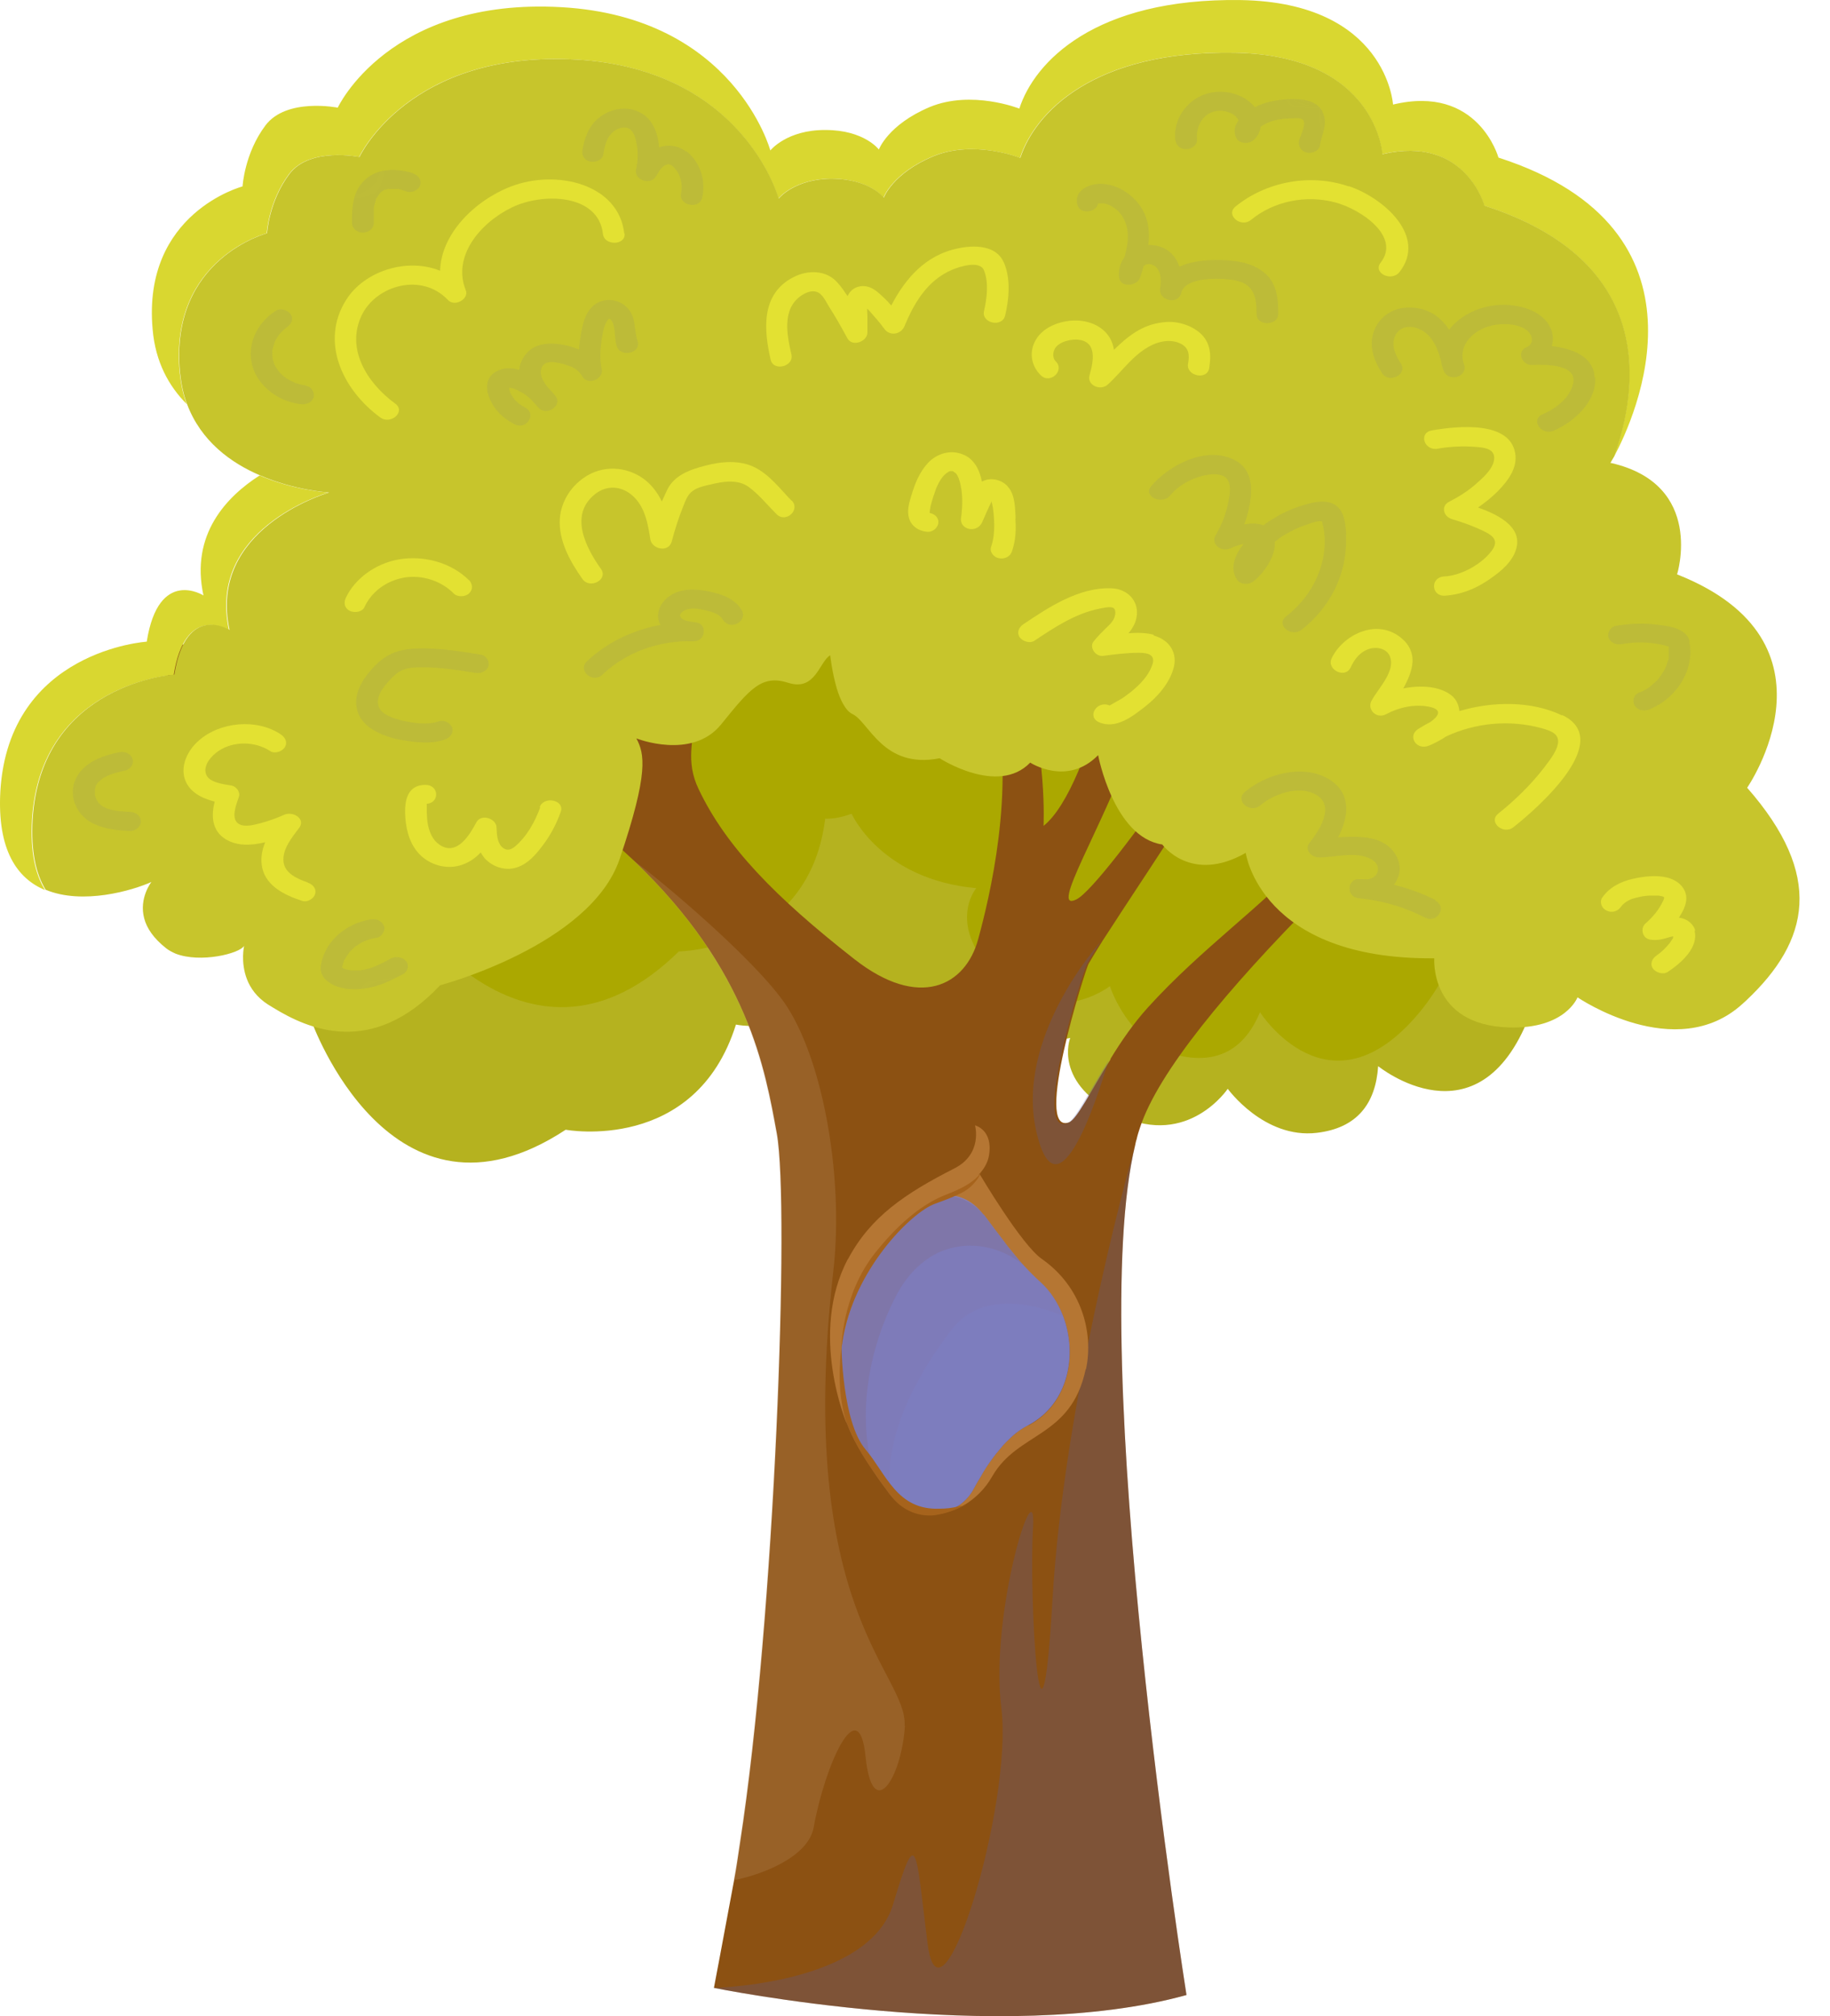 <svg width="59" height="65" viewBox="0 0 59 65" fill="none" xmlns="http://www.w3.org/2000/svg">
<path d="M10.04 32.912C10.04 32.912 12.599 40.131 18.238 36.422C18.238 36.422 22.417 37.201 23.727 33.032C23.727 33.032 26.216 33.562 26.636 30.943C26.636 30.943 27.856 34.112 29.935 32.452C29.935 32.452 31.495 34.172 34.504 33.462C34.504 33.462 33.914 34.942 36.114 35.972C38.313 37.001 39.583 35.102 39.583 35.102C39.583 35.102 40.753 36.721 42.452 36.522C43.752 36.371 44.352 35.582 44.432 34.372C44.432 34.372 47.651 36.991 49.301 32.772C50.95 28.563 47.731 25.004 47.731 25.004L22.897 19.525L10.03 32.892L10.04 32.912Z" fill="#B5B21F"/>
<path d="M8.1 20.785C8.1 20.785 8.59 28.074 15.108 26.324C15.108 26.324 18.838 28.373 21.377 24.834C21.377 24.834 23.567 26.124 24.796 23.765C24.796 23.765 24.956 27.164 27.456 26.234C27.456 26.234 28.395 28.354 31.475 28.634C31.475 28.634 30.445 29.853 32.215 31.523C33.984 33.192 35.784 31.793 35.784 31.793C35.784 31.793 36.384 33.692 38.063 34.042C39.343 34.312 40.163 33.742 40.623 32.633C40.623 32.633 42.852 36.132 45.752 32.653C48.651 29.173 46.701 24.784 46.701 24.784L24.836 11.777L8.09 20.795L8.1 20.785Z" fill="#ABA800"/>
<path d="M13.059 29.303C13.059 29.303 17.068 35.402 21.887 30.673C21.887 30.673 26.146 30.623 26.616 26.294C26.616 26.294 29.155 26.334 29.065 23.675C29.065 23.675 30.875 26.554 32.595 24.514C32.595 24.514 34.454 25.904 37.273 24.624C37.273 24.624 36.984 26.194 39.343 26.774C41.703 27.354 42.582 25.254 42.582 25.254C42.582 25.254 44.042 26.614 45.672 26.094C46.911 25.694 47.351 24.804 47.201 23.605C47.201 23.605 50.86 25.554 51.67 21.095C52.48 16.636 48.631 13.777 48.631 13.777L23.207 13.207L13.059 29.293V29.303Z" fill="#ABA800"/>
<path d="M48.451 20.508C48.451 20.508 46.351 24.747 43.072 28.316C42.862 28.546 42.652 28.766 42.442 28.986C39.563 31.885 37.334 34.575 36.754 36.354C36.714 36.474 36.674 36.594 36.644 36.734C36.644 36.734 36.624 36.784 36.604 36.894C34.974 43.572 38.253 64.318 38.253 64.318C32.285 65.977 23.017 64.088 23.017 64.088C23.017 64.088 23.277 62.728 23.667 60.619C23.736 60.249 23.797 59.849 23.857 59.429C24.986 52.161 25.466 38.854 25.046 36.544C24.666 34.485 24.146 31.275 20.427 27.736C19.907 27.246 19.338 26.746 18.688 26.247C18.648 26.216 18.588 26.206 18.548 26.177C16.478 25.157 14.489 24.377 12.719 23.787C8.6 22.407 5.661 22.067 5.661 22.067C5.661 22.067 3.461 20.008 8.38 21.078C10.04 21.438 9.89 21.518 11.569 22.038C14.879 23.087 17.898 24.077 19.418 23.517C21.707 22.697 20.087 17.998 20.297 15.759C20.447 14.239 19.997 12.38 19.688 11.36C19.547 10.88 19.438 10.58 19.438 10.58C19.438 10.58 19.887 10.75 20.367 11.23C20.917 11.78 21.507 12.73 21.437 14.289C21.317 16.779 22.157 18.868 22.647 18.938C23.137 19.018 24.386 17.788 25.286 16.579C26.396 15.079 26.006 13.739 26.006 13.739C26.006 13.739 28.965 13.839 26.626 16.619C24.506 19.128 22.357 21.178 22.377 23.127C22.377 23.857 22.087 24.537 22.527 25.447C23.407 27.296 24.996 28.926 27.536 30.915C29.635 32.565 31.125 31.785 31.535 30.286C31.895 28.966 32.755 25.467 32.065 22.477C31.975 22.067 31.845 21.668 31.695 21.288C31.205 20.088 28.575 14.879 28.575 14.879L29.525 14.519C29.525 14.519 31.175 18.488 32.275 20.368C32.565 20.858 32.794 21.388 32.974 21.918C33.764 24.227 33.644 26.626 33.644 26.626C34.424 26.017 35.204 23.997 35.544 22.347C35.744 21.318 35.774 20.438 35.514 20.138C33.884 18.288 33.024 15.349 33.024 15.189C33.024 15.059 35.504 20.328 35.554 19.258C35.644 17.619 35.534 15.979 35.534 15.979L36.304 21.808L38.893 15.009L39.693 12.909C39.663 13.059 39.433 13.899 39.113 15.069C38.403 17.698 37.203 22.017 36.504 23.977C36.504 24.007 36.504 24.017 36.484 24.037C35.534 26.716 33.804 29.446 34.704 28.996C35.174 28.766 36.714 26.736 38.113 24.707C38.423 24.277 38.723 23.837 38.993 23.427C39.193 23.137 40.033 17.569 40.203 17.299C40.323 17.109 39.783 22.217 39.893 22.047C40.353 21.328 40.673 20.778 40.763 20.528C41.143 19.488 41.483 17.748 41.483 17.748C41.483 17.748 43.672 16.529 41.462 20.818C40.813 22.077 39.933 23.547 39.023 24.987C37.713 27.056 36.354 29.076 35.544 30.336C35.364 30.625 35.204 30.885 35.094 31.075C34.994 31.255 33.294 36.604 34.464 36.184C34.724 36.084 35.164 35.175 35.804 34.155V34.135C36.144 33.575 36.544 32.995 37.004 32.485C38.743 30.566 40.753 29.176 42.042 27.716C42.622 27.066 43.052 26.407 43.262 25.677C44.702 20.748 44.842 17.529 45.072 17.268C45.242 17.069 44.092 25.267 44.262 25.077C46.211 22.817 47.651 19.848 47.651 19.848L48.501 20.468L48.451 20.508Z" fill="#8C5112"/>
<g style="mix-blend-mode:multiply" opacity="0.47">
<path d="M26.596 16.608C24.476 19.118 22.327 21.168 22.347 23.117C22.097 23.227 21.827 23.277 21.547 23.237C19.048 22.877 20.957 23.387 20.007 25.146C19.707 25.696 19.148 26.006 18.528 26.166C16.458 25.146 14.469 24.367 12.699 23.777C12.219 23.197 11.829 22.607 11.549 22.027C14.859 23.077 17.878 24.067 19.398 23.507C21.687 22.687 20.067 17.988 20.277 15.749C20.427 14.229 19.977 12.37 19.668 11.35C19.897 11.31 20.117 11.26 20.347 11.22C20.897 11.77 21.487 12.719 21.417 14.279C21.297 16.768 22.137 18.858 22.627 18.928C23.117 19.008 24.366 17.778 25.266 16.569C26.376 15.069 25.986 13.729 25.986 13.729C25.986 13.729 28.945 13.829 26.606 16.608H26.596Z" fill="#5259A6"/>
</g>
<g style="mix-blend-mode:multiply" opacity="0.47">
<path d="M32.235 20.367C32.525 20.857 32.755 21.387 32.934 21.917C32.675 22.107 32.375 22.297 32.025 22.467C31.935 22.057 31.805 21.657 31.655 21.277C31.165 20.078 28.535 14.869 28.535 14.869L29.485 14.509C29.485 14.509 31.135 18.478 32.235 20.358V20.367Z" fill="#5259A6"/>
</g>
<g style="mix-blend-mode:multiply" opacity="0.47">
<path d="M39.053 15.078C38.343 17.707 37.143 22.026 36.444 23.986C36.274 23.706 36.024 23.266 35.624 22.566C35.584 22.486 35.534 22.416 35.494 22.346C35.694 21.316 35.724 20.437 35.464 20.137C33.834 18.287 32.974 15.348 32.974 15.188C32.974 15.058 35.454 20.327 35.504 19.257C35.594 17.617 35.484 15.978 35.484 15.978L36.254 21.806L38.843 15.008C38.913 15.038 38.983 15.058 39.063 15.078H39.053Z" fill="#5259A6"/>
</g>
<g style="mix-blend-mode:multiply" opacity="0.47">
<path d="M41.403 20.837C40.753 22.097 39.873 23.567 38.963 25.006C38.603 24.876 38.293 24.786 38.053 24.716C38.363 24.286 38.663 23.846 38.933 23.436C39.133 23.147 39.973 17.578 40.143 17.308C40.263 17.118 39.723 22.227 39.833 22.057C40.293 21.337 40.613 20.787 40.703 20.537C41.083 19.497 41.422 17.758 41.422 17.758C41.422 17.758 43.612 16.538 41.403 20.827V20.837Z" fill="#5259A6"/>
</g>
<g style="mix-blend-mode:multiply" opacity="0.47">
<path d="M48.451 20.508C48.451 20.508 46.351 24.747 43.072 28.316C42.752 28.166 42.402 27.986 41.992 27.746C42.572 27.096 43.002 26.436 43.212 25.707C44.652 20.778 44.792 17.558 45.022 17.299C45.192 17.099 44.042 25.297 44.212 25.107C46.161 22.847 47.601 19.878 47.601 19.878L48.451 20.498V20.508Z" fill="#5259A6"/>
</g>
<g style="mix-blend-mode:multiply" opacity="0.25">
<path d="M35.744 34.183C35.624 34.553 34.184 39.592 33.434 36.573C32.654 33.483 35.484 30.364 35.484 30.364C35.304 30.654 35.144 30.904 35.034 31.104C34.934 31.284 33.234 36.633 34.404 36.213C34.664 36.113 35.104 35.203 35.744 34.183Z" fill="#5259A6"/>
</g>
<g style="mix-blend-mode:multiply" opacity="0.25">
<path d="M38.243 64.317C32.275 65.977 23.007 64.087 23.007 64.087C23.007 64.087 28.026 63.987 28.795 61.388C29.575 58.788 29.515 59.568 29.905 62.658C30.315 65.887 32.664 58.179 32.285 55.079C31.895 51.99 33.444 47.121 33.304 49.281C33.174 51.44 33.544 58.289 33.934 51.55C34.294 45.362 36.284 38.043 36.604 36.894C34.974 43.572 38.253 64.317 38.253 64.317H38.243Z" fill="#5259A6"/>
</g>
<path opacity="0.21" d="M29.175 55.64C29.065 57.35 28.125 58.789 27.906 56.63C27.686 54.48 26.596 56.9 26.236 58.899C26.066 59.899 24.486 60.459 23.646 60.619C23.716 60.249 23.776 59.849 23.837 59.429C24.966 52.161 25.446 38.854 25.026 36.544C24.646 34.485 24.126 31.276 20.407 27.736C20.697 27.896 23.896 30.496 25.156 32.145C26.486 33.855 27.226 37.864 26.866 40.983C25.616 51.991 29.265 53.92 29.165 55.64H29.175Z" fill="#C7A179"/>
<path d="M35.004 44.14C34.534 46.36 32.825 46.15 31.995 47.589C31.745 48.029 31.425 48.309 31.125 48.499H31.115C31.115 48.499 31.085 48.519 31.035 48.549C30.885 48.629 30.585 48.759 30.245 48.819C30.255 48.789 30.265 48.719 30.295 48.619C30.545 47.209 31.855 39.791 30.995 39.341C30.035 38.831 29.895 38.721 29.895 38.721L31.585 37.852C31.585 37.852 32.934 40.141 33.594 40.591C34.864 41.481 35.264 42.95 35.014 44.14H35.004Z" fill="#B57633"/>
<path d="M33.144 45.949C33.035 46.009 32.934 46.069 32.825 46.149C32.724 46.229 32.625 46.309 32.525 46.409C32.415 46.509 32.315 46.619 32.205 46.759C32.095 46.879 32.005 47.019 31.905 47.148C31.805 47.288 31.715 47.428 31.635 47.578C31.535 47.738 31.445 47.898 31.365 48.048C30.795 49.018 29.405 49.108 28.715 48.198L28.695 48.178C28.506 47.928 28.316 47.668 28.136 47.398C27.796 46.899 27.496 46.399 27.306 45.889C27.246 45.769 27.216 45.639 27.186 45.519C27.136 45.379 27.116 45.259 27.096 45.129C27.026 44.709 27.046 44.299 27.216 43.899C27.696 42.73 28.386 41 28.975 39.55C29.425 38.401 30.945 38.201 31.705 39.16C31.725 39.17 31.735 39.18 31.755 39.21C31.955 39.48 32.165 39.76 32.365 40.02C32.465 40.16 32.565 40.28 32.664 40.4C32.764 40.52 32.864 40.65 32.965 40.76C33.174 40.99 33.374 41.19 33.554 41.35C33.874 41.64 34.114 42.02 34.274 42.43C34.754 43.679 34.454 45.269 33.154 45.959L33.144 45.949Z" fill="#8C5112"/>
<g style="mix-blend-mode:multiply" opacity="0.75">
<path d="M33.144 45.949C33.034 46.009 32.934 46.069 32.825 46.149C32.724 46.219 32.624 46.309 32.525 46.409C32.415 46.509 32.315 46.619 32.205 46.759C32.095 46.879 32.005 47.019 31.905 47.149C31.805 47.289 31.715 47.429 31.635 47.579C31.535 47.739 31.445 47.899 31.365 48.048C31.255 48.239 31.105 48.398 30.935 48.518C30.935 48.518 30.928 48.522 30.915 48.528C30.645 48.718 30.315 48.818 29.995 48.818C29.905 48.818 29.815 48.808 29.735 48.798C29.715 48.798 29.685 48.788 29.665 48.788C29.645 48.788 29.635 48.778 29.605 48.778C29.265 48.698 28.955 48.508 28.715 48.188L28.695 48.169C28.506 47.919 28.316 47.659 28.136 47.389C27.796 46.889 27.496 46.389 27.306 45.879C27.246 45.759 27.216 45.629 27.186 45.509C27.136 45.369 27.116 45.249 27.096 45.119C27.046 44.819 27.046 43.95 27.126 43.24C27.156 42.99 27.196 42.77 27.236 42.6C27.566 41.37 28.156 40.6 28.975 39.541C29.865 38.391 30.945 38.191 31.705 39.151C31.725 39.161 31.735 39.171 31.755 39.201C31.955 39.471 32.165 39.75 32.365 40.01C32.465 40.15 32.565 40.27 32.664 40.39C32.764 40.51 32.864 40.64 32.965 40.75C33.174 40.98 33.374 41.18 33.554 41.34C33.874 41.63 34.114 42.01 34.274 42.42C34.754 43.669 34.454 45.259 33.154 45.949H33.144Z" fill="#7B83DB"/>
</g>
<g style="mix-blend-mode:multiply" opacity="0.32">
<path d="M33.144 45.95C33.034 46.01 32.934 46.07 32.825 46.15C32.724 46.23 32.624 46.31 32.525 46.41C32.415 46.51 32.315 46.62 32.205 46.76C32.095 46.88 32.005 47.01 31.905 47.15C31.815 47.29 31.715 47.43 31.635 47.58C31.535 47.74 31.445 47.9 31.365 48.05C30.795 49.019 29.405 49.109 28.715 48.2L28.695 48.18C28.506 47.93 28.316 47.67 28.136 47.4C27.516 45.04 28.326 42.811 28.945 41.671C29.185 41.241 29.475 40.911 29.775 40.681C30.695 39.941 32.025 40.011 32.955 40.751C33.164 40.981 33.364 41.181 33.544 41.341C33.864 41.631 34.104 42.011 34.264 42.421C34.744 43.671 34.444 45.26 33.144 45.95Z" fill="#7B83DB"/>
</g>
<g style="mix-blend-mode:multiply" opacity="0.15">
<path d="M33.144 45.949C33.034 46.009 32.934 46.069 32.825 46.149C32.724 46.229 32.624 46.309 32.525 46.409C32.415 46.509 32.315 46.619 32.205 46.759C32.095 46.879 32.005 47.009 31.905 47.149C31.815 47.289 31.715 47.429 31.635 47.579C31.535 47.739 31.445 47.899 31.365 48.049C30.795 49.018 29.405 49.108 28.715 48.199L28.695 48.179C28.485 46.169 29.665 44.2 30.675 42.87C31.775 41.42 33.844 42.24 34.264 42.42C34.744 43.67 34.444 45.259 33.144 45.949Z" fill="#7B83DB"/>
</g>
<path d="M31.115 48.51C31.115 48.51 31.085 48.529 31.035 48.559C30.885 48.639 30.585 48.77 30.245 48.83C30.165 48.849 30.075 48.859 29.985 48.859C29.895 48.859 29.215 48.88 28.715 48.21L28.695 48.19C28.506 47.94 28.316 47.68 28.136 47.41C27.796 46.91 27.496 46.41 27.306 45.9C27.246 45.78 27.216 45.65 27.186 45.53C27.136 45.39 27.116 45.27 27.096 45.14C27.046 44.84 27.046 43.971 27.126 43.261C27.126 43.461 27.156 45.85 27.906 46.73C28.576 47.52 28.915 48.7 30.305 48.639C30.495 48.639 30.695 48.62 30.925 48.559C30.925 48.559 30.932 48.556 30.945 48.55C30.945 48.55 31.085 48.539 31.125 48.529L31.115 48.51Z" fill="#A6631C"/>
<path d="M27.336 40.6C28.066 39.221 29.195 38.471 30.765 37.671C31.695 37.201 31.435 36.281 31.435 36.281C31.435 36.281 32.025 36.421 31.885 37.251C31.745 38.081 30.595 38.501 30.035 38.831C27.486 40.32 26.606 43.739 27.296 45.889C27.296 45.889 26.066 42.99 27.336 40.59V40.6Z" fill="#B57633"/>
<path d="M31.645 37.772C31.645 37.772 31.545 38.051 31.245 38.301C30.945 38.551 30.185 38.781 30.065 38.841C29.255 39.201 27.396 41.111 27.126 43.48C27.126 43.48 27.126 41.761 28.215 40.391C29.305 39.021 30.155 38.651 30.535 38.501C30.915 38.351 31.385 38.151 31.645 37.782V37.772Z" fill="#A6631C"/>
<path d="M7.38 20.317C7.38 20.317 5.971 19.427 5.601 21.757C5.601 21.757 1.302 22.027 1.032 26.426C0.972 27.465 1.142 28.195 1.452 28.695C0.562 28.325 -0.098 27.415 0.012 25.496C0.292 20.967 4.731 20.687 4.731 20.687C5.111 18.277 6.56 19.197 6.56 19.197C6.131 17.228 7.31 16.008 8.37 15.328C9.46 15.798 10.49 15.868 10.59 15.878C10.4 15.938 6.68 17.078 7.38 20.307V20.317Z" fill="#D9D730"/>
<path d="M52.03 14.718C52.82 12.519 53.4 8.42 47.851 6.63C47.851 6.63 47.231 4.341 44.562 4.971C44.562 4.971 44.372 1.781 39.803 1.701C35.224 1.621 33.354 3.651 32.885 5.091C32.885 5.091 31.395 4.491 30.075 5.041C28.765 5.59 28.485 6.37 28.485 6.37C28.485 6.37 28.036 5.77 26.816 5.76C25.606 5.76 25.096 6.4 25.096 6.4C25.096 6.4 23.966 2.231 18.578 1.921C13.179 1.611 11.579 5.061 11.579 5.061C11.579 5.061 9.98 4.731 9.32 5.61C8.66 6.49 8.6 7.52 8.6 7.52C8.6 7.52 5.461 8.34 5.791 11.989C5.831 12.369 5.901 12.719 6.021 13.029C5.451 12.459 5.011 11.679 4.921 10.619C4.581 6.86 7.82 6.01 7.82 6.01C7.82 6.01 7.88 4.941 8.56 4.041C9.24 3.141 10.889 3.471 10.889 3.471C10.889 3.471 12.539 -0.088 18.108 0.232C23.677 0.552 24.836 4.851 24.836 4.851C24.836 4.851 25.366 4.181 26.616 4.191C27.866 4.191 28.335 4.821 28.335 4.821C28.335 4.821 28.625 4.021 29.975 3.451C31.325 2.891 32.864 3.501 32.864 3.501C33.344 2.011 35.284 -0.068 40.003 0.002C44.712 0.082 44.912 3.371 44.912 3.371C47.661 2.711 48.311 5.081 48.311 5.081C55.519 7.4 52.69 13.499 52.05 14.698L52.03 14.718Z" fill="#D9D730"/>
<path d="M56.329 25.396C56.329 25.396 59.588 20.697 54.07 18.518C54.07 18.518 54.979 15.628 51.95 14.928H51.92C51.92 14.928 51.96 14.848 52.04 14.719C52.83 12.519 53.41 8.42 47.861 6.63C47.861 6.63 47.241 4.341 44.572 4.971C44.572 4.971 44.382 1.781 39.813 1.702C35.234 1.622 33.364 3.651 32.895 5.091C32.895 5.091 31.405 4.491 30.085 5.041C28.775 5.591 28.495 6.37 28.495 6.37C28.495 6.37 28.046 5.771 26.826 5.761C25.616 5.761 25.106 6.4 25.106 6.4C25.106 6.4 23.977 2.231 18.588 1.921C13.189 1.612 11.589 5.061 11.589 5.061C11.589 5.061 9.99 4.731 9.33 5.611C8.67 6.49 8.61 7.52 8.61 7.52C8.61 7.52 5.471 8.34 5.801 11.989C5.841 12.369 5.911 12.719 6.031 13.029C6.481 14.229 7.45 14.928 8.39 15.328C9.48 15.798 10.51 15.868 10.61 15.878C10.42 15.938 6.7 17.078 7.4 20.307C7.4 20.307 5.991 19.418 5.621 21.747C5.621 21.747 1.322 22.017 1.052 26.416C0.992 27.456 1.162 28.186 1.472 28.685C2.671 29.185 4.281 28.705 4.881 28.435C4.881 28.435 4.471 28.955 4.651 29.615C4.731 29.915 4.941 30.245 5.361 30.575C5.451 30.645 5.551 30.695 5.661 30.745C6.461 31.055 7.72 30.745 7.87 30.495C7.87 30.495 7.75 31.015 7.96 31.565C8.07 31.855 8.28 32.154 8.64 32.385L8.82 32.495C9.93 33.174 11.989 34.104 14.189 31.765C14.189 31.765 19.028 30.485 19.977 27.696C20.927 24.896 20.777 24.296 20.517 23.806C20.517 23.806 22.307 24.516 23.247 23.357C24.186 22.197 24.556 21.737 25.426 22.017C26.296 22.287 26.416 21.327 26.766 21.127C26.766 21.127 26.826 21.677 26.976 22.187C27.086 22.557 27.256 22.907 27.476 23.017C28.016 23.257 28.456 24.806 30.295 24.446C30.295 24.446 32.175 25.666 33.214 24.586C33.214 24.586 34.404 25.366 35.404 24.346C35.404 24.346 35.904 26.996 37.473 27.226C37.473 27.226 38.393 28.505 40.163 27.496C40.163 27.496 40.633 30.945 46.241 30.895C46.241 30.895 46.081 33.044 48.641 33.124C50.47 33.184 50.86 32.154 50.86 32.154C50.86 32.154 54.03 34.324 56.179 32.364L56.299 32.255C58.349 30.325 58.809 28.225 56.329 25.396Z" fill="#C7C52C"/>
<mask id="mask0_185_19634" style="mask-type:luminance" maskUnits="userSpaceOnUse" x="1" y="1" width="58" height="33">
<path d="M56.329 25.396C56.329 25.396 59.588 20.697 54.07 18.518C54.07 18.518 54.979 15.628 51.95 14.928H51.92C51.92 14.928 51.96 14.848 52.04 14.719C52.83 12.519 53.41 8.42 47.861 6.63C47.861 6.63 47.241 4.341 44.572 4.971C44.572 4.971 44.382 1.781 39.813 1.702C35.234 1.622 33.364 3.651 32.895 5.091C32.895 5.091 31.405 4.491 30.085 5.041C28.775 5.591 28.495 6.37 28.495 6.37C28.495 6.37 28.046 5.771 26.826 5.761C25.616 5.761 25.106 6.4 25.106 6.4C25.106 6.4 23.977 2.231 18.588 1.921C13.189 1.612 11.589 5.061 11.589 5.061C11.589 5.061 9.99 4.731 9.33 5.611C8.67 6.49 8.61 7.52 8.61 7.52C8.61 7.52 5.471 8.34 5.801 11.989C5.841 12.369 5.911 12.719 6.031 13.029C6.481 14.229 7.45 14.928 8.39 15.328C9.48 15.798 10.51 15.868 10.61 15.878C10.42 15.938 6.7 17.078 7.4 20.307C7.4 20.307 5.991 19.418 5.621 21.747C5.621 21.747 1.322 22.017 1.052 26.416C0.992 27.456 1.162 28.186 1.472 28.685C2.671 29.185 4.281 28.705 4.881 28.435C4.881 28.435 4.471 28.955 4.651 29.615C4.731 29.915 4.941 30.245 5.361 30.575C5.451 30.645 5.551 30.695 5.661 30.745C6.461 31.055 7.72 30.745 7.87 30.495C7.87 30.495 7.75 31.015 7.96 31.565C8.07 31.855 8.28 32.154 8.64 32.385L8.82 32.495C9.93 33.174 11.989 34.104 14.189 31.765C14.189 31.765 19.028 30.485 19.977 27.696C20.927 24.896 20.777 24.296 20.517 23.806C20.517 23.806 22.307 24.516 23.247 23.357C24.186 22.197 24.556 21.737 25.426 22.017C26.296 22.287 26.416 21.327 26.766 21.127C26.766 21.127 26.826 21.677 26.976 22.187C27.086 22.557 27.256 22.907 27.476 23.017C28.016 23.257 28.456 24.806 30.295 24.446C30.295 24.446 32.175 25.666 33.214 24.586C33.214 24.586 34.404 25.366 35.404 24.346C35.404 24.346 35.904 26.996 37.473 27.226C37.473 27.226 38.393 28.505 40.163 27.496C40.163 27.496 40.633 30.945 46.241 30.895C46.241 30.895 46.081 33.044 48.641 33.124C50.47 33.184 50.86 32.154 50.86 32.154C50.86 32.154 54.03 34.324 56.179 32.364L56.299 32.255C58.349 30.325 58.809 28.225 56.329 25.396Z" fill="white"/>
</mask>
<g mask="url(#mask0_185_19634)">
<path d="M20.127 7.529C19.947 5.93 17.948 5.45 16.478 6.01C15.289 6.47 14.219 7.549 14.189 8.729C13.129 8.299 11.749 8.729 11.159 9.669C10.32 10.999 11.02 12.548 12.259 13.458C12.599 13.708 13.089 13.268 12.749 13.018C11.819 12.338 11.149 11.239 11.659 10.169C12.129 9.189 13.599 8.779 14.439 9.669C14.659 9.909 15.129 9.639 15.018 9.359C14.579 8.279 15.458 7.199 16.498 6.69C17.498 6.2 19.298 6.25 19.438 7.539C19.477 7.929 20.177 7.919 20.137 7.529H20.127Z" fill="#E3E132"/>
<path d="M25.516 16.137C25.166 15.778 24.816 15.308 24.336 15.068C23.837 14.818 23.237 14.878 22.717 15.018C22.217 15.148 21.747 15.328 21.517 15.778C21.457 15.908 21.397 16.038 21.337 16.168C21.217 15.918 21.057 15.688 20.817 15.488C20.297 15.068 19.558 14.978 18.958 15.318C18.418 15.628 18.088 16.168 18.048 16.727C18.008 17.427 18.368 18.087 18.778 18.667C19.018 19.007 19.617 18.687 19.378 18.347C18.888 17.657 18.338 16.597 19.188 15.928C19.558 15.638 20.007 15.658 20.367 15.957C20.797 16.317 20.887 16.887 20.967 17.387C21.017 17.707 21.557 17.827 21.657 17.457C21.757 17.077 21.877 16.697 22.027 16.327C22.097 16.148 22.167 15.938 22.347 15.818C22.497 15.708 22.737 15.658 22.917 15.618C23.317 15.518 23.797 15.448 24.136 15.698C24.476 15.947 24.746 16.287 25.036 16.577C25.336 16.877 25.816 16.437 25.526 16.137H25.516Z" fill="#E3E132"/>
<path d="M9.93 28.453C9.58 28.333 9.18 28.153 9.14 27.783C9.1 27.373 9.41 27.003 9.65 26.683C9.86 26.404 9.45 26.144 9.17 26.264C8.93 26.373 8.68 26.463 8.42 26.534C8.22 26.584 7.9 26.683 7.7 26.564C7.42 26.393 7.63 25.914 7.7 25.694C7.76 25.544 7.62 25.344 7.45 25.324C7.17 25.274 6.69 25.224 6.63 24.914C6.571 24.644 6.82 24.364 7.04 24.214C7.53 23.884 8.22 23.894 8.71 24.214C8.86 24.314 9.1 24.224 9.18 24.094C9.28 23.934 9.2 23.774 9.05 23.674C8.27 23.154 7.09 23.274 6.411 23.874C6.051 24.184 5.811 24.684 5.961 25.124C6.101 25.534 6.5 25.734 6.92 25.844C6.81 26.284 6.82 26.773 7.27 27.053C7.64 27.283 8.1 27.263 8.55 27.153C8.44 27.423 8.39 27.703 8.46 28.003C8.6 28.573 9.18 28.863 9.74 29.043C9.92 29.103 10.12 28.963 10.16 28.823C10.21 28.643 10.08 28.503 9.91 28.453H9.93Z" fill="#E3E132"/>
<path d="M15.119 18.705C14.559 18.145 13.679 17.895 12.859 18.035C12.109 18.165 11.439 18.655 11.149 19.275C11.079 19.425 11.099 19.605 11.279 19.695C11.429 19.765 11.679 19.735 11.749 19.575C11.969 19.095 12.43 18.735 13.009 18.625C13.61 18.515 14.239 18.735 14.629 19.135C14.749 19.255 14.999 19.245 15.119 19.135C15.259 19.005 15.239 18.825 15.119 18.695V18.705Z" fill="#E3E132"/>
<path d="M38.693 10.738C38.393 10.478 37.943 10.338 37.523 10.388C36.824 10.458 36.354 10.848 35.914 11.278C35.894 11.148 35.854 11.018 35.784 10.898C35.544 10.488 35.044 10.298 34.534 10.338C34.074 10.378 33.614 10.578 33.394 10.958C33.174 11.338 33.234 11.778 33.554 12.098C33.854 12.398 34.334 11.948 34.044 11.658C33.914 11.528 33.944 11.318 34.044 11.188C34.194 11.018 34.464 10.948 34.694 10.948C35.414 10.968 35.244 11.688 35.124 12.108C35.044 12.408 35.464 12.618 35.714 12.398C36.204 11.958 36.603 11.318 37.273 11.068C37.523 10.978 37.803 10.958 38.043 11.068C38.343 11.208 38.353 11.448 38.303 11.728C38.233 12.118 38.913 12.268 38.983 11.878C39.053 11.458 39.043 11.048 38.683 10.728L38.693 10.738Z" fill="#E3E132"/>
<path d="M50.36 23.064C49.381 22.594 48.131 22.604 47.051 22.924C47.031 22.734 46.961 22.554 46.801 22.424C46.411 22.114 45.801 22.084 45.242 22.194C45.552 21.634 45.752 21.035 45.162 20.555C44.362 19.915 43.282 20.485 42.932 21.225C42.762 21.584 43.362 21.894 43.542 21.524C43.652 21.294 43.792 21.075 44.052 20.955C44.332 20.825 44.702 20.885 44.812 21.165C45.002 21.645 44.422 22.204 44.212 22.604C44.072 22.874 44.382 23.194 44.692 23.024C45.102 22.804 45.592 22.694 46.071 22.784C46.531 22.874 46.371 23.094 46.121 23.274C45.981 23.344 45.852 23.424 45.721 23.504C45.362 23.734 45.672 24.214 46.081 24.034C46.271 23.954 46.461 23.854 46.621 23.744C47.561 23.304 48.661 23.194 49.691 23.474C50.02 23.564 50.3 23.664 50.221 24.014C50.151 24.284 49.941 24.534 49.771 24.764C49.351 25.304 48.851 25.794 48.301 26.233C47.971 26.503 48.471 26.933 48.801 26.663C49.571 26.053 52.07 23.874 50.37 23.054L50.36 23.064Z" fill="#E3E132"/>
<path d="M43.482 6.009C42.232 5.58 40.813 5.86 39.833 6.659C39.503 6.929 40.003 7.359 40.333 7.089C41.063 6.489 42.102 6.269 43.062 6.529C43.872 6.749 45.172 7.619 44.512 8.469C44.252 8.799 44.862 9.099 45.122 8.769C46.011 7.629 44.632 6.389 43.482 5.999V6.009Z" fill="#E3E132"/>
<path d="M32.355 8.448C32.125 7.918 31.435 7.888 30.885 8.008C29.815 8.228 29.175 9.008 28.735 9.848C28.655 9.758 28.575 9.668 28.485 9.588C28.285 9.398 28.066 9.188 27.746 9.228C27.536 9.258 27.396 9.388 27.326 9.548C27.226 9.398 27.126 9.248 27.006 9.118C26.656 8.708 26.056 8.688 25.576 8.938C24.506 9.488 24.636 10.678 24.846 11.597C24.936 11.987 25.606 11.817 25.516 11.428C25.376 10.818 25.186 9.938 25.866 9.508C25.996 9.428 26.166 9.358 26.326 9.408C26.516 9.468 26.626 9.718 26.716 9.868C26.936 10.208 27.126 10.548 27.316 10.898C27.466 11.197 27.956 11.018 27.966 10.728C27.966 10.558 27.966 10.388 27.966 10.208C27.966 10.158 27.956 10.048 27.956 9.948C28.046 10.028 28.126 10.138 28.156 10.168C28.285 10.308 28.405 10.458 28.515 10.608C28.695 10.848 29.045 10.778 29.155 10.528C29.455 9.808 29.875 9.048 30.695 8.698C30.955 8.588 31.595 8.388 31.725 8.718C31.885 9.118 31.815 9.628 31.725 10.028C31.635 10.418 32.305 10.568 32.405 10.178C32.535 9.628 32.594 8.968 32.355 8.438V8.448Z" fill="#E3E132"/>
<path d="M37.203 20.465C36.944 20.395 36.664 20.395 36.384 20.415C36.524 20.245 36.634 20.055 36.654 19.815C36.694 19.366 36.354 18.986 35.834 18.966C34.774 18.926 33.784 19.595 32.994 20.125C32.844 20.225 32.775 20.395 32.874 20.545C32.965 20.675 33.204 20.755 33.354 20.655C33.984 20.235 34.654 19.785 35.434 19.625C35.554 19.605 35.804 19.535 35.904 19.605C35.974 19.655 35.964 19.785 35.944 19.855C35.914 19.995 35.804 20.115 35.694 20.215C35.544 20.365 35.384 20.515 35.254 20.685C35.114 20.865 35.314 21.175 35.564 21.145C35.944 21.095 36.334 21.045 36.714 21.045C37.004 21.045 37.243 21.105 37.163 21.395C37.074 21.695 36.853 21.965 36.604 22.185C36.474 22.305 36.334 22.405 36.194 22.505L35.774 22.745C35.374 22.565 35.024 23.105 35.434 23.285C35.984 23.524 36.524 23.085 36.913 22.785C37.333 22.455 37.693 22.035 37.833 21.555C37.973 21.075 37.733 20.635 37.184 20.485L37.203 20.465Z" fill="#E3E132"/>
<path d="M47.661 16.356C47.891 16.196 48.101 16.026 48.291 15.836C48.621 15.496 48.931 15.086 48.851 14.616C48.681 13.567 47.011 13.727 46.161 13.877C45.721 13.957 45.922 14.546 46.351 14.466C46.741 14.396 47.151 14.376 47.551 14.406C47.861 14.426 48.211 14.466 48.171 14.816C48.131 15.126 47.811 15.406 47.581 15.606C47.321 15.836 47.031 16.016 46.721 16.176C46.441 16.316 46.541 16.656 46.811 16.736C47.181 16.846 47.541 16.976 47.881 17.146C48.161 17.286 48.301 17.446 48.121 17.716C47.821 18.155 47.141 18.555 46.561 18.585C46.111 18.605 46.131 19.225 46.581 19.205C47.071 19.175 47.511 19.005 47.901 18.755C48.281 18.506 48.671 18.215 48.841 17.816C49.161 17.056 48.401 16.626 47.661 16.366V16.356Z" fill="#E3E132"/>
<path d="M54.66 30.014C54.6 29.784 54.39 29.614 54.13 29.584C54.21 29.454 54.29 29.324 54.33 29.184C54.47 28.774 54.21 28.414 53.76 28.294C53.4 28.204 52.99 28.254 52.64 28.334C52.24 28.424 51.88 28.614 51.66 28.934C51.56 29.074 51.63 29.274 51.79 29.354C51.96 29.444 52.16 29.384 52.26 29.234C52.31 29.164 52.39 29.094 52.48 29.044C52.59 28.984 52.65 28.964 52.79 28.934C52.93 28.894 53.04 28.884 53.16 28.874H53.34H53.43H53.48L53.57 28.894H53.59L53.65 28.924V28.964L53.63 29.024L53.61 29.064C53.48 29.334 53.28 29.574 53.05 29.774C52.88 29.924 52.94 30.254 53.21 30.294C53.43 30.324 53.61 30.284 53.82 30.214L53.94 30.184V30.244L53.92 30.274L53.9 30.304L53.84 30.394C53.72 30.544 53.57 30.694 53.41 30.804C53.26 30.904 53.19 31.074 53.29 31.224C53.38 31.354 53.62 31.434 53.77 31.334C54.21 31.044 54.78 30.534 54.63 29.994L54.66 30.014Z" fill="#E3E132"/>
<path d="M17.418 26.023C17.258 26.473 16.988 26.973 16.588 27.303C16.448 27.413 16.318 27.433 16.178 27.303C16.018 27.133 16.018 26.873 16.008 26.663C15.988 26.384 15.508 26.224 15.358 26.513C15.159 26.883 14.739 27.623 14.169 27.233C13.949 27.083 13.849 26.833 13.799 26.603C13.769 26.463 13.769 26.334 13.759 26.194C13.759 26.134 13.759 26.073 13.759 26.004V25.914C14.179 25.884 14.159 25.304 13.719 25.304C13.049 25.304 13.039 25.964 13.069 26.384C13.109 26.823 13.229 27.273 13.589 27.603C13.939 27.913 14.449 28.043 14.918 27.873C15.159 27.783 15.338 27.653 15.498 27.483C15.538 27.543 15.578 27.613 15.628 27.673C15.878 27.943 16.288 28.093 16.668 27.963C17.038 27.843 17.298 27.523 17.508 27.243C17.758 26.913 17.948 26.543 18.078 26.174C18.218 25.794 17.538 25.644 17.398 26.023H17.418Z" fill="#E3E132"/>
<path d="M32.745 16.717C32.725 16.407 32.735 15.997 32.525 15.727C32.335 15.467 31.945 15.367 31.655 15.527C31.595 15.177 31.415 14.787 31.035 14.647C30.635 14.487 30.205 14.627 29.925 14.917C29.645 15.217 29.495 15.597 29.385 15.967C29.315 16.197 29.235 16.457 29.305 16.697C29.375 16.957 29.615 17.127 29.915 17.147C30.105 17.147 30.255 16.987 30.255 16.827C30.255 16.677 30.125 16.567 29.975 16.537V16.517C29.975 16.447 29.995 16.377 30.005 16.307C30.055 16.117 30.115 15.927 30.185 15.737C30.245 15.607 30.305 15.477 30.405 15.357C30.465 15.287 30.565 15.207 30.635 15.187H30.715L30.815 15.257C30.895 15.347 30.935 15.487 30.965 15.617C31.045 15.957 31.035 16.337 30.985 16.687C30.925 17.087 31.495 17.207 31.665 16.837C31.765 16.607 31.865 16.377 31.975 16.157V16.197C32.035 16.427 32.045 16.667 32.055 16.907C32.055 17.157 32.035 17.387 31.955 17.627C31.895 17.787 32.035 17.967 32.205 17.997C32.395 18.037 32.575 17.937 32.625 17.777C32.745 17.437 32.765 17.077 32.735 16.717H32.745Z" fill="#E3E132"/>
<path d="M20.557 10.997C20.427 10.627 20.527 10.247 20.227 9.927C19.947 9.627 19.468 9.577 19.138 9.847C18.858 10.087 18.788 10.457 18.728 10.777C18.698 10.947 18.678 11.107 18.668 11.267C18.588 11.237 18.498 11.207 18.418 11.177C18.028 11.067 17.518 11.007 17.168 11.227C16.918 11.387 16.768 11.647 16.738 11.927C16.488 11.847 16.228 11.847 15.998 11.977C15.628 12.177 15.658 12.587 15.808 12.897C15.958 13.227 16.228 13.496 16.588 13.677C16.978 13.877 17.318 13.337 16.928 13.137C16.758 13.047 16.618 12.937 16.518 12.777C16.468 12.707 16.438 12.627 16.418 12.547V12.497L16.568 12.527C16.668 12.567 16.758 12.617 16.848 12.667C16.968 12.737 17.068 12.827 17.158 12.917C17.228 12.997 17.298 13.077 17.378 13.157C17.628 13.427 18.138 13.067 17.918 12.777C17.848 12.687 17.768 12.597 17.668 12.497C17.578 12.387 17.498 12.267 17.458 12.137C17.418 12.007 17.428 11.807 17.578 11.717C17.748 11.617 18.118 11.717 18.288 11.777C18.498 11.837 18.668 11.947 18.768 12.127C18.958 12.457 19.477 12.207 19.398 11.887C19.337 11.627 19.348 11.357 19.378 11.097C19.407 10.877 19.438 10.617 19.538 10.407L19.598 10.307L19.637 10.277C19.707 10.297 19.747 10.377 19.767 10.437C19.847 10.667 19.807 10.927 19.887 11.167C20.017 11.547 20.687 11.377 20.557 10.997Z" fill="#BDBB38"/>
<path d="M9.84 12.419C9.77 12.419 9.7 12.399 9.63 12.379L9.53 12.349H9.51V12.339L9.34 12.259L9.25 12.209L9.21 12.179C9.1 12.099 9.02 12.019 8.97 11.949L8.87 11.799V11.779L8.85 11.759L8.82 11.669C8.78 11.549 8.78 11.499 8.78 11.359V11.279L8.8 11.219C8.81 11.159 8.84 11.089 8.86 11.029C8.86 10.999 8.88 10.979 8.92 10.909L9.02 10.759L9.04 10.739L9.06 10.719L9.13 10.649L9.21 10.579L9.25 10.549C9.4 10.449 9.47 10.279 9.37 10.129C9.28 9.999 9.04 9.919 8.89 10.019C8.26 10.429 7.95 11.129 8.14 11.809C8.32 12.439 8.97 12.949 9.69 13.029C9.88 13.049 10.06 12.979 10.11 12.809C10.15 12.659 10.05 12.459 9.86 12.439L9.84 12.419Z" fill="#BDBB38"/>
<path d="M22.108 4.879C21.858 4.689 21.548 4.649 21.248 4.749C21.208 4.209 20.988 3.689 20.408 3.539C20.018 3.439 19.598 3.559 19.308 3.799C18.978 4.059 18.838 4.469 18.778 4.839C18.748 5.009 18.838 5.169 19.028 5.209C19.198 5.249 19.428 5.149 19.448 4.989C19.488 4.749 19.538 4.479 19.728 4.289C19.848 4.169 20.058 4.069 20.238 4.129C20.438 4.199 20.498 4.479 20.528 4.649C20.578 4.919 20.568 5.189 20.508 5.459C20.428 5.789 20.958 5.999 21.148 5.689C21.228 5.569 21.298 5.409 21.438 5.329C21.568 5.259 21.648 5.309 21.738 5.409C21.948 5.629 22.018 5.949 21.958 6.229C21.868 6.619 22.538 6.769 22.638 6.379C22.758 5.849 22.598 5.229 22.118 4.869L22.108 4.879Z" fill="#BDBB38"/>
<path d="M13.339 5.589C12.819 5.429 12.229 5.409 11.809 5.759C11.369 6.129 11.339 6.699 11.349 7.199C11.349 7.359 11.519 7.509 11.709 7.499C11.899 7.489 12.059 7.359 12.049 7.179C12.049 7.069 12.049 6.959 12.049 6.849V6.699L12.059 6.679V6.659L12.079 6.589L12.119 6.449V6.409L12.149 6.379L12.229 6.259L12.279 6.199L12.329 6.159L12.399 6.119L12.539 6.089H12.609H12.689H12.719H12.759H12.839C12.939 6.119 13.039 6.149 13.129 6.179C13.299 6.229 13.519 6.109 13.549 5.959C13.589 5.779 13.479 5.639 13.299 5.589H13.339Z" fill="#BDBB38"/>
<path d="M41.212 10.127C41.212 9.747 41.193 9.347 40.963 9.007C40.713 8.657 40.273 8.477 39.823 8.417C39.293 8.347 38.553 8.357 38.023 8.597C37.903 8.237 37.623 7.938 37.133 7.898H37.023C37.084 7.378 37.004 6.858 36.584 6.428C36.314 6.148 35.924 5.938 35.504 5.928C35.064 5.918 34.624 6.168 34.734 6.598C34.824 6.938 35.354 6.848 35.404 6.558H35.424H35.594C35.704 6.578 35.814 6.628 35.904 6.688C36.104 6.818 36.234 7.018 36.304 7.228C36.414 7.568 36.354 7.938 36.254 8.287C36.114 8.487 36.044 8.727 36.084 8.967C36.144 9.287 36.664 9.217 36.754 8.957C36.794 8.827 36.843 8.697 36.873 8.567C36.953 8.517 37.044 8.497 37.123 8.527C37.453 8.627 37.443 9.057 37.403 9.297C37.343 9.687 37.983 9.847 38.083 9.447C38.203 8.927 39.293 8.957 39.753 9.027C40.443 9.127 40.513 9.597 40.513 10.127C40.513 10.527 41.212 10.507 41.212 10.117V10.127Z" fill="#BDBB38"/>
<path d="M43.402 17.236C43.382 16.936 43.362 16.506 43.072 16.296C42.752 16.066 42.272 16.206 41.922 16.316C41.522 16.446 41.153 16.636 40.813 16.876L40.733 16.936C40.553 16.866 40.333 16.866 40.113 16.906C40.223 16.626 40.293 16.326 40.323 16.026C40.373 15.576 40.293 15.086 39.813 14.836C38.883 14.347 37.663 15.016 37.113 15.676C36.843 15.996 37.453 16.296 37.723 15.976C37.913 15.746 38.183 15.556 38.483 15.436C38.753 15.326 39.203 15.206 39.473 15.366C39.733 15.526 39.653 15.946 39.603 16.176C39.533 16.556 39.393 16.916 39.193 17.256C39.023 17.536 39.373 17.816 39.673 17.676C39.803 17.616 39.943 17.566 40.093 17.536C39.813 17.896 39.643 18.306 39.873 18.676C39.983 18.855 40.263 18.866 40.423 18.736C40.763 18.456 41.133 17.926 41.102 17.466C41.203 17.386 41.303 17.306 41.412 17.246C41.642 17.106 41.892 16.986 42.152 16.906C42.272 16.866 42.462 16.786 42.592 16.806C42.632 16.806 42.582 16.756 42.622 16.816L42.672 17.026C42.852 18.086 42.362 19.175 41.462 19.875C41.123 20.135 41.622 20.565 41.962 20.305C42.602 19.805 43.052 19.136 43.262 18.406C43.372 18.026 43.412 17.636 43.392 17.246L43.402 17.236Z" fill="#BDBB38"/>
<path d="M46.291 29.023C45.861 28.803 45.412 28.643 44.942 28.523C45.142 28.263 45.202 27.923 45.012 27.583C44.642 26.934 43.862 26.954 43.142 26.994C43.482 26.344 43.592 25.564 42.832 25.114C41.992 24.614 40.803 24.964 40.133 25.534C39.803 25.814 40.303 26.244 40.633 25.964C41.053 25.604 41.852 25.314 42.402 25.604C43.082 25.964 42.522 26.794 42.212 27.183C42.052 27.384 42.272 27.643 42.522 27.643C43.022 27.643 43.602 27.463 44.082 27.643C44.282 27.713 44.462 27.863 44.422 28.073C44.382 28.283 44.152 28.383 43.932 28.343H43.842C43.452 28.303 43.382 28.873 43.762 28.953L43.932 28.973C44.642 29.053 45.322 29.263 45.941 29.583C46.331 29.783 46.671 29.243 46.281 29.043L46.291 29.023Z" fill="#BDBB38"/>
<path d="M54.48 20.686C54.39 20.286 53.89 20.196 53.49 20.146C53.02 20.086 52.56 20.096 52.1 20.176C51.92 20.206 51.81 20.406 51.86 20.556C51.92 20.726 52.11 20.796 52.29 20.766C52.66 20.696 53.06 20.696 53.42 20.756C53.51 20.776 53.61 20.786 53.7 20.816L53.8 20.846V20.876V20.966C53.8 21.036 53.8 21.106 53.8 21.176V21.226L53.76 21.346C53.74 21.416 53.72 21.476 53.69 21.536L53.67 21.586L53.62 21.666C53.58 21.726 53.54 21.796 53.49 21.856L53.46 21.896L53.44 21.916L53.37 21.986L53.2 22.136L53.15 22.176L53.05 22.236C52.98 22.276 52.91 22.306 52.83 22.336C52.66 22.406 52.62 22.626 52.71 22.756C52.81 22.916 53.02 22.936 53.19 22.866C53.79 22.616 54.23 22.116 54.41 21.566C54.5 21.286 54.53 20.976 54.46 20.686H54.48Z" fill="#BDBB38"/>
<path d="M23.916 19.675L23.826 19.545L23.797 19.505L23.666 19.395C23.467 19.235 23.197 19.145 22.937 19.085C22.527 18.995 22.047 18.945 21.667 19.165C21.317 19.365 21.107 19.755 21.277 20.115L21.297 20.145C20.387 20.315 19.547 20.725 18.918 21.325C18.618 21.615 19.108 22.045 19.418 21.755C20.167 21.035 21.247 20.635 22.357 20.675C22.747 20.685 22.827 20.115 22.437 20.065C22.297 20.045 22.027 20.025 21.947 19.905C21.867 19.785 22.047 19.675 22.157 19.645C22.377 19.585 22.647 19.645 22.857 19.705C23.047 19.755 23.227 19.825 23.317 19.995C23.557 20.335 24.106 20.035 23.916 19.675Z" fill="#BDBB38"/>
<path d="M15.489 21.104C14.879 21.004 14.259 20.904 13.639 20.904C13.339 20.904 13.029 20.924 12.749 21.024C12.469 21.124 12.249 21.294 12.059 21.494C11.699 21.874 11.389 22.354 11.509 22.864C11.609 23.334 12.079 23.614 12.559 23.764C12.809 23.844 13.079 23.884 13.339 23.914C13.679 23.954 14.019 23.954 14.339 23.844C14.509 23.784 14.629 23.634 14.579 23.464C14.529 23.314 14.319 23.194 14.149 23.254C13.779 23.384 13.359 23.314 12.979 23.234C12.679 23.164 12.339 23.044 12.229 22.824C12.079 22.524 12.329 22.174 12.539 21.954C12.669 21.814 12.809 21.664 12.999 21.594C13.199 21.514 13.429 21.514 13.639 21.514C14.209 21.514 14.769 21.604 15.329 21.694C15.509 21.724 15.699 21.634 15.749 21.474C15.789 21.324 15.679 21.134 15.499 21.104H15.489Z" fill="#BDBB38"/>
<path d="M13.1 31.003C13 30.863 12.79 30.814 12.62 30.893C12.28 31.073 12 31.233 11.62 31.284H11.52H11.38H11.37H11.3L11.16 31.253H11.13L11.08 31.224L11.03 31.194V31.174C11.05 31.113 11.06 31.044 11.09 30.983V30.953L11.11 30.944L11.16 30.854L11.22 30.764L11.26 30.703L11.41 30.553L11.5 30.483H11.52L11.55 30.453C11.61 30.413 11.68 30.373 11.75 30.343C11.76 30.343 11.88 30.294 11.8 30.323L11.91 30.284C11.99 30.264 12.06 30.244 12.14 30.233C12.32 30.203 12.43 29.994 12.38 29.854C12.31 29.683 12.14 29.613 11.95 29.643C11.32 29.733 10.73 30.154 10.49 30.674C10.41 30.834 10.36 30.994 10.34 31.163C10.32 31.384 10.44 31.573 10.64 31.694C10.97 31.904 11.41 31.924 11.8 31.863C12.22 31.803 12.61 31.604 12.98 31.413C13.14 31.334 13.2 31.134 13.1 30.994V31.003Z" fill="#BDBB38"/>
<path d="M4.541 26.473C4.531 26.293 4.381 26.183 4.181 26.173C4.091 26.173 4.001 26.163 3.921 26.153H3.911H3.861L3.721 26.133C3.641 26.123 3.561 26.103 3.481 26.073H3.461L3.441 26.063L3.321 26.003L3.281 25.973H3.271L3.201 25.903H3.191L3.171 25.873L3.131 25.813L3.111 25.783L3.081 25.703L3.061 25.633V25.573V25.483V25.443L3.081 25.373V25.333H3.091L3.131 25.263L3.161 25.223L3.301 25.103L3.351 25.073L3.441 25.023L3.531 24.983L3.581 24.963C3.731 24.913 3.881 24.873 4.031 24.843C4.211 24.803 4.331 24.613 4.271 24.463C4.211 24.293 4.031 24.213 3.841 24.253C3.231 24.373 2.631 24.623 2.411 25.183C2.211 25.713 2.491 26.323 3.051 26.573C3.411 26.733 3.811 26.773 4.201 26.793C4.381 26.793 4.551 26.633 4.541 26.473Z" fill="#BDBB38"/>
<path d="M51.41 12.167C51.38 11.497 50.71 11.237 50.031 11.157C50.09 10.957 50.071 10.727 49.971 10.537C49.721 10.037 49.071 9.837 48.501 9.827C47.791 9.817 47.101 10.137 46.721 10.627C46.431 10.197 46.001 9.887 45.352 9.917C44.862 9.937 44.472 10.237 44.312 10.637C44.112 11.117 44.282 11.607 44.562 12.037C44.792 12.377 45.392 12.067 45.162 11.717C45.002 11.467 44.852 11.157 44.962 10.867C45.062 10.597 45.342 10.477 45.642 10.567C46.151 10.717 46.341 11.197 46.461 11.637C46.471 11.737 46.501 11.837 46.541 11.947C46.691 12.327 47.301 12.167 47.211 11.777C46.961 11.127 47.531 10.567 48.241 10.467C48.551 10.427 48.921 10.447 49.181 10.617C49.401 10.757 49.501 11.067 49.211 11.197C48.891 11.327 49.061 11.787 49.401 11.767C49.861 11.747 50.85 11.747 50.72 12.357C50.62 12.817 50.181 13.167 49.731 13.357C49.331 13.527 49.691 14.056 50.09 13.886C50.79 13.586 51.47 12.917 51.43 12.187L51.41 12.167Z" fill="#BDBB38"/>
<path d="M42.642 3.599C42.432 3.209 41.952 3.179 41.523 3.199C41.153 3.219 40.773 3.289 40.453 3.459L40.423 3.419C40.163 3.119 39.753 2.959 39.333 2.959C38.423 2.959 37.803 3.759 37.893 4.509C37.913 4.679 38.053 4.819 38.253 4.809C38.433 4.809 38.613 4.659 38.593 4.489C38.553 4.119 38.753 3.649 39.223 3.579C39.413 3.549 39.623 3.599 39.773 3.699C39.833 3.739 39.893 3.809 39.933 3.879C39.803 4.049 39.753 4.249 39.863 4.459C39.963 4.639 40.263 4.649 40.413 4.519C40.553 4.399 40.623 4.239 40.643 4.089C40.723 4.029 40.823 3.979 40.873 3.959C41.093 3.859 41.333 3.829 41.572 3.819C41.712 3.819 41.992 3.769 42.032 3.899C42.092 4.099 41.922 4.349 41.882 4.549C41.852 4.709 41.942 4.879 42.132 4.919C42.302 4.959 42.532 4.859 42.552 4.699C42.612 4.319 42.832 3.979 42.632 3.599H42.642Z" fill="#BDBB38"/>
</g>
</svg>
